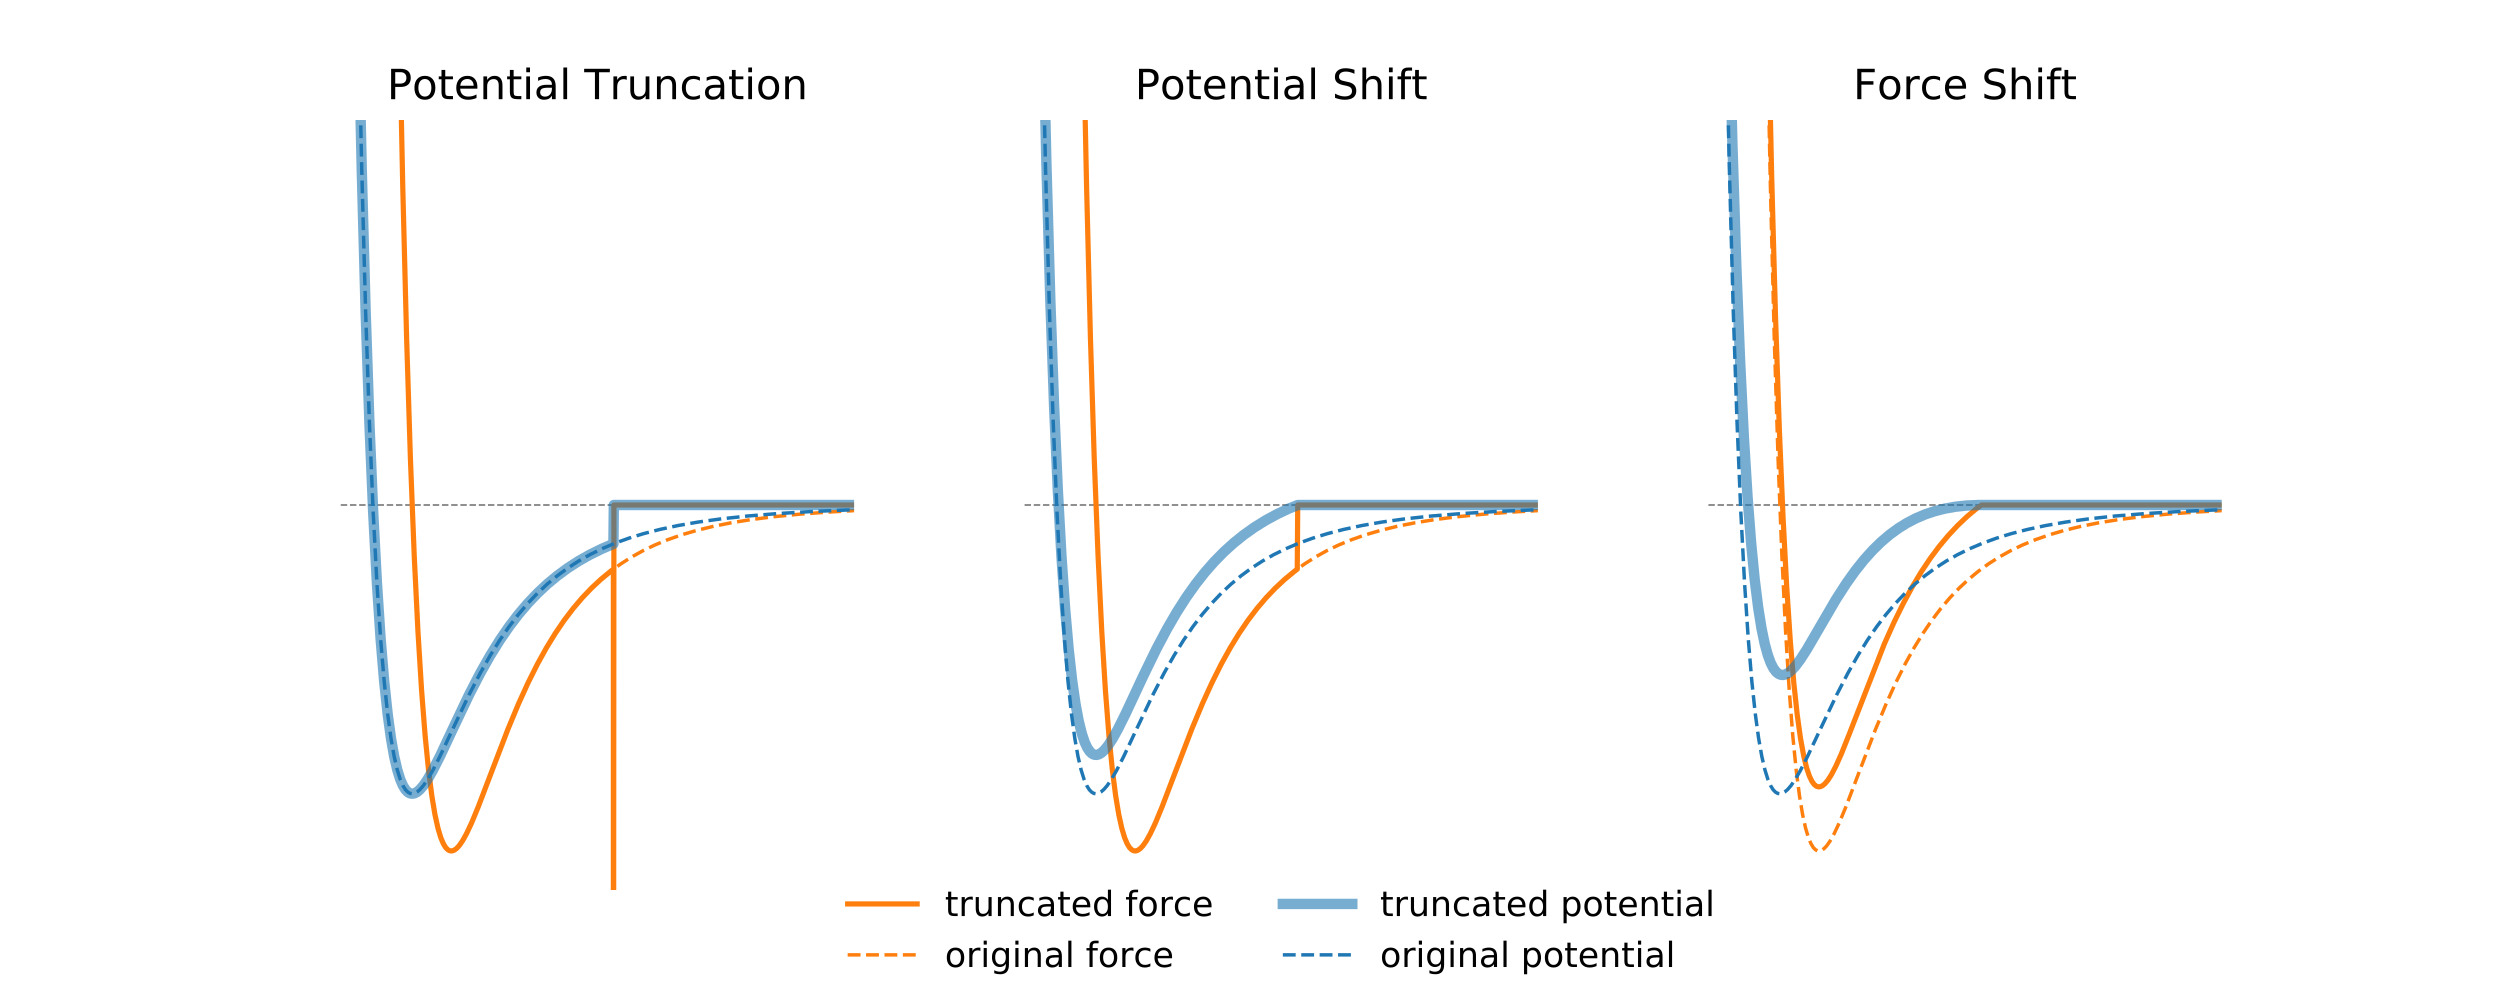 <?xml version="1.0" encoding="utf-8" standalone="no"?>
<!DOCTYPE svg PUBLIC "-//W3C//DTD SVG 1.1//EN"
  "http://www.w3.org/Graphics/SVG/1.1/DTD/svg11.dtd">
<!-- Created with matplotlib (https://matplotlib.org/) -->
<svg height="288pt" version="1.1" viewBox="0 0 720 288" width="720pt" xmlns="http://www.w3.org/2000/svg" xmlns:xlink="http://www.w3.org/1999/xlink">
 <defs>
  <style type="text/css">
*{stroke-linecap:butt;stroke-linejoin:round;}
  </style>
 </defs>
 <g id="figure_1">
  <g id="patch_1">
   <path d="M 0 288 
L 720 288 
L 720 0 
L 0 0 
z
" style="fill:#ffffff;"/>
  </g>
  <g id="axes_1">
   <g id="line2d_1">
    <path clip-path="url(#p21d13710b9)" d="M 98.139 145.44 
L 245.979 145.44 
" style="fill:none;stroke:#7f7f7f;stroke-dasharray:1.85,0.8;stroke-dashoffset:0;stroke-width:0.5;"/>
   </g>
   <g id="line2d_2">
    <path clip-path="url(#p21d13710b9)" d="M 114.866 -1 
L 115.988 53.487 
L 117.105 97.348 
L 118.202 132.132 
L 119.299 160.079 
L 120.378 182.007 
L 121.417 198.831 
L 122.437 211.899 
L 123.419 221.771 
L 124.363 229.154 
L 125.267 234.595 
L 126.134 238.526 
L 126.942 241.227 
L 127.693 243.015 
L 128.386 244.131 
L 129.021 244.757 
L 129.599 245.036 
L 130.177 245.069 
L 130.773 244.872 
L 131.447 244.402 
L 132.236 243.56 
L 133.18 242.21 
L 134.335 240.143 
L 135.798 237.036 
L 137.742 232.342 
L 140.957 223.91 
L 146.271 210.038 
L 149.351 202.649 
L 152.123 196.562 
L 154.78 191.255 
L 157.379 186.556 
L 159.94 182.38 
L 162.5 178.624 
L 165.08 175.23 
L 167.698 172.152 
L 170.355 169.367 
L 173.088 166.821 
L 175.918 164.489 
L 176.65 163.932 
L 176.65 289 
M 176.707 289 
L 176.804 145.44 
L 245.994 145.44 
L 245.994 145.44 
" style="fill:none;stroke:#ff7f0e;stroke-linecap:square;stroke-width:1.5;"/>
   </g>
   <g id="line2d_3">
    <path clip-path="url(#p21d13710b9)" d="M 114.866 -1 
L 115.988 53.487 
L 117.105 97.348 
L 118.202 132.132 
L 119.299 160.079 
L 120.378 182.007 
L 121.417 198.831 
L 122.437 211.899 
L 123.419 221.771 
L 124.363 229.154 
L 125.267 234.595 
L 126.134 238.526 
L 126.942 241.227 
L 127.693 243.015 
L 128.386 244.131 
L 129.021 244.757 
L 129.599 245.036 
L 130.177 245.069 
L 130.773 244.872 
L 131.447 244.402 
L 132.236 243.56 
L 133.18 242.21 
L 134.335 240.143 
L 135.798 237.036 
L 137.742 232.342 
L 140.957 223.91 
L 146.271 210.038 
L 149.351 202.649 
L 152.123 196.562 
L 154.78 191.255 
L 157.379 186.556 
L 159.94 182.38 
L 162.5 178.624 
L 165.08 175.23 
L 167.698 172.152 
L 170.355 169.367 
L 173.088 166.821 
L 175.918 164.489 
L 178.864 162.352 
L 181.944 160.393 
L 185.178 158.6 
L 188.605 156.956 
L 192.282 155.441 
L 196.229 154.057 
L 200.522 152.789 
L 205.239 151.632 
L 210.456 150.584 
L 216.308 149.64 
L 222.969 148.796 
L 230.67 148.05 
L 239.737 147.401 
L 245.994 147.061 
L 245.994 147.061 
" style="fill:none;stroke:#ff7f0e;stroke-dasharray:3.7,1.6;stroke-dashoffset:0;"/>
   </g>
   <g id="line2d_4">
    <path clip-path="url(#p21d13710b9)" d="M 103.081 -1 
L 104.187 48.984 
L 105.304 89.774 
L 106.401 122.065 
L 107.479 147.58 
L 108.557 168.008 
L 109.616 183.969 
L 110.636 196.155 
L 111.637 205.571 
L 112.6 212.636 
L 113.524 217.876 
L 114.41 221.699 
L 115.257 224.422 
L 116.046 226.256 
L 116.777 227.434 
L 117.471 228.147 
L 118.106 228.5 
L 118.741 228.599 
L 119.396 228.469 
L 120.108 228.094 
L 120.936 227.394 
L 121.918 226.26 
L 123.13 224.494 
L 124.651 221.858 
L 126.711 217.805 
L 130.35 210.059 
L 135.143 199.988 
L 138.301 193.88 
L 141.169 188.806 
L 143.922 184.383 
L 146.617 180.466 
L 149.313 176.938 
L 152.027 173.749 
L 154.78 170.858 
L 157.591 168.227 
L 160.479 165.828 
L 163.482 163.622 
L 166.601 161.606 
L 169.893 159.744 
L 173.377 158.031 
L 176.669 156.622 
L 176.785 145.44 
L 245.994 145.44 
L 245.994 145.44 
" style="fill:none;stroke:#1f77b4;stroke-linecap:square;stroke-opacity:0.6;stroke-width:3;"/>
   </g>
   <g id="line2d_5">
    <path clip-path="url(#p21d13710b9)" d="M 103.081 -1 
L 104.187 48.984 
L 105.304 89.774 
L 106.401 122.065 
L 107.479 147.58 
L 108.557 168.008 
L 109.616 183.969 
L 110.636 196.155 
L 111.637 205.571 
L 112.6 212.636 
L 113.524 217.876 
L 114.41 221.699 
L 115.257 224.422 
L 116.046 226.256 
L 116.777 227.434 
L 117.471 228.147 
L 118.106 228.5 
L 118.741 228.599 
L 119.396 228.469 
L 120.108 228.094 
L 120.936 227.394 
L 121.918 226.26 
L 123.13 224.494 
L 124.651 221.858 
L 126.711 217.805 
L 130.35 210.059 
L 135.143 199.988 
L 138.301 193.88 
L 141.169 188.806 
L 143.922 184.383 
L 146.617 180.466 
L 149.313 176.938 
L 152.027 173.749 
L 154.78 170.858 
L 157.591 168.227 
L 160.479 165.828 
L 163.482 163.622 
L 166.601 161.606 
L 169.893 159.744 
L 173.377 158.031 
L 177.093 156.454 
L 181.078 155.006 
L 185.39 153.678 
L 190.107 152.461 
L 195.324 151.348 
L 201.138 150.34 
L 207.703 149.431 
L 215.23 148.619 
L 223.99 147.905 
L 234.424 147.283 
L 245.994 146.796 
L 245.994 146.796 
" style="fill:none;stroke:#1f77b4;stroke-dasharray:3.7,1.6;stroke-dashoffset:0;"/>
   </g>
   <g id="text_1">
    <!-- Potential Truncation -->
    <defs>
     <path d="M 19.672 64.797 
L 19.672 37.406 
L 32.078 37.406 
Q 38.969 37.406 42.719 40.969 
Q 46.484 44.531 46.484 51.125 
Q 46.484 57.672 42.719 61.234 
Q 38.969 64.797 32.078 64.797 
z
M 9.812 72.906 
L 32.078 72.906 
Q 44.344 72.906 50.609 67.359 
Q 56.891 61.812 56.891 51.125 
Q 56.891 40.328 50.609 34.812 
Q 44.344 29.297 32.078 29.297 
L 19.672 29.297 
L 19.672 0 
L 9.812 0 
z
" id="DejaVuSans-80"/>
     <path d="M 30.609 48.391 
Q 23.391 48.391 19.188 42.75 
Q 14.984 37.109 14.984 27.297 
Q 14.984 17.484 19.156 11.844 
Q 23.344 6.203 30.609 6.203 
Q 37.797 6.203 41.984 11.859 
Q 46.188 17.531 46.188 27.297 
Q 46.188 37.016 41.984 42.703 
Q 37.797 48.391 30.609 48.391 
z
M 30.609 56 
Q 42.328 56 49.016 48.375 
Q 55.719 40.766 55.719 27.297 
Q 55.719 13.875 49.016 6.219 
Q 42.328 -1.422 30.609 -1.422 
Q 18.844 -1.422 12.172 6.219 
Q 5.516 13.875 5.516 27.297 
Q 5.516 40.766 12.172 48.375 
Q 18.844 56 30.609 56 
z
" id="DejaVuSans-111"/>
     <path d="M 18.312 70.219 
L 18.312 54.688 
L 36.812 54.688 
L 36.812 47.703 
L 18.312 47.703 
L 18.312 18.016 
Q 18.312 11.328 20.141 9.422 
Q 21.969 7.516 27.594 7.516 
L 36.812 7.516 
L 36.812 0 
L 27.594 0 
Q 17.188 0 13.234 3.875 
Q 9.281 7.766 9.281 18.016 
L 9.281 47.703 
L 2.688 47.703 
L 2.688 54.688 
L 9.281 54.688 
L 9.281 70.219 
z
" id="DejaVuSans-116"/>
     <path d="M 56.203 29.594 
L 56.203 25.203 
L 14.891 25.203 
Q 15.484 15.922 20.484 11.062 
Q 25.484 6.203 34.422 6.203 
Q 39.594 6.203 44.453 7.469 
Q 49.312 8.734 54.109 11.281 
L 54.109 2.781 
Q 49.266 0.734 44.188 -0.344 
Q 39.109 -1.422 33.891 -1.422 
Q 20.797 -1.422 13.156 6.188 
Q 5.516 13.812 5.516 26.812 
Q 5.516 40.234 12.766 48.109 
Q 20.016 56 32.328 56 
Q 43.359 56 49.781 48.891 
Q 56.203 41.797 56.203 29.594 
z
M 47.219 32.234 
Q 47.125 39.594 43.094 43.984 
Q 39.062 48.391 32.422 48.391 
Q 24.906 48.391 20.391 44.141 
Q 15.875 39.891 15.188 32.172 
z
" id="DejaVuSans-101"/>
     <path d="M 54.891 33.016 
L 54.891 0 
L 45.906 0 
L 45.906 32.719 
Q 45.906 40.484 42.875 44.328 
Q 39.844 48.188 33.797 48.188 
Q 26.516 48.188 22.312 43.547 
Q 18.109 38.922 18.109 30.906 
L 18.109 0 
L 9.078 0 
L 9.078 54.688 
L 18.109 54.688 
L 18.109 46.188 
Q 21.344 51.125 25.703 53.562 
Q 30.078 56 35.797 56 
Q 45.219 56 50.047 50.172 
Q 54.891 44.344 54.891 33.016 
z
" id="DejaVuSans-110"/>
     <path d="M 9.422 54.688 
L 18.406 54.688 
L 18.406 0 
L 9.422 0 
z
M 9.422 75.984 
L 18.406 75.984 
L 18.406 64.594 
L 9.422 64.594 
z
" id="DejaVuSans-105"/>
     <path d="M 34.281 27.484 
Q 23.391 27.484 19.188 25 
Q 14.984 22.516 14.984 16.5 
Q 14.984 11.719 18.141 8.906 
Q 21.297 6.109 26.703 6.109 
Q 34.188 6.109 38.703 11.406 
Q 43.219 16.703 43.219 25.484 
L 43.219 27.484 
z
M 52.203 31.203 
L 52.203 0 
L 43.219 0 
L 43.219 8.297 
Q 40.141 3.328 35.547 0.953 
Q 30.953 -1.422 24.312 -1.422 
Q 15.922 -1.422 10.953 3.297 
Q 6 8.016 6 15.922 
Q 6 25.141 12.172 29.828 
Q 18.359 34.516 30.609 34.516 
L 43.219 34.516 
L 43.219 35.406 
Q 43.219 41.609 39.141 45 
Q 35.062 48.391 27.688 48.391 
Q 23 48.391 18.547 47.266 
Q 14.109 46.141 10.016 43.891 
L 10.016 52.203 
Q 14.938 54.109 19.578 55.047 
Q 24.219 56 28.609 56 
Q 40.484 56 46.344 49.844 
Q 52.203 43.703 52.203 31.203 
z
" id="DejaVuSans-97"/>
     <path d="M 9.422 75.984 
L 18.406 75.984 
L 18.406 0 
L 9.422 0 
z
" id="DejaVuSans-108"/>
     <path id="DejaVuSans-32"/>
     <path d="M -0.297 72.906 
L 61.375 72.906 
L 61.375 64.594 
L 35.5 64.594 
L 35.5 0 
L 25.594 0 
L 25.594 64.594 
L -0.297 64.594 
z
" id="DejaVuSans-84"/>
     <path d="M 41.109 46.297 
Q 39.594 47.172 37.812 47.578 
Q 36.031 48 33.891 48 
Q 26.266 48 22.188 43.047 
Q 18.109 38.094 18.109 28.812 
L 18.109 0 
L 9.078 0 
L 9.078 54.688 
L 18.109 54.688 
L 18.109 46.188 
Q 20.953 51.172 25.484 53.578 
Q 30.031 56 36.531 56 
Q 37.453 56 38.578 55.875 
Q 39.703 55.766 41.062 55.516 
z
" id="DejaVuSans-114"/>
     <path d="M 8.5 21.578 
L 8.5 54.688 
L 17.484 54.688 
L 17.484 21.922 
Q 17.484 14.156 20.5 10.266 
Q 23.531 6.391 29.594 6.391 
Q 36.859 6.391 41.078 11.031 
Q 45.312 15.672 45.312 23.688 
L 45.312 54.688 
L 54.297 54.688 
L 54.297 0 
L 45.312 0 
L 45.312 8.406 
Q 42.047 3.422 37.719 1 
Q 33.406 -1.422 27.688 -1.422 
Q 18.266 -1.422 13.375 4.438 
Q 8.5 10.297 8.5 21.578 
z
M 31.109 56 
z
" id="DejaVuSans-117"/>
     <path d="M 48.781 52.594 
L 48.781 44.188 
Q 44.969 46.297 41.141 47.344 
Q 37.312 48.391 33.406 48.391 
Q 24.656 48.391 19.812 42.844 
Q 14.984 37.312 14.984 27.297 
Q 14.984 17.281 19.812 11.734 
Q 24.656 6.203 33.406 6.203 
Q 37.312 6.203 41.141 7.25 
Q 44.969 8.297 48.781 10.406 
L 48.781 2.094 
Q 45.016 0.344 40.984 -0.531 
Q 36.969 -1.422 32.422 -1.422 
Q 20.062 -1.422 12.781 6.344 
Q 5.516 14.109 5.516 27.297 
Q 5.516 40.672 12.859 48.328 
Q 20.219 56 33.016 56 
Q 37.156 56 41.109 55.141 
Q 45.062 54.297 48.781 52.594 
z
" id="DejaVuSans-99"/>
    </defs>
    <g transform="translate(111.464 28.56)scale(0.12 -0.12)">
     <use xlink:href="#DejaVuSans-80"/>
     <use x="60.256" xlink:href="#DejaVuSans-111"/>
     <use x="121.438" xlink:href="#DejaVuSans-116"/>
     <use x="160.646" xlink:href="#DejaVuSans-101"/>
     <use x="222.17" xlink:href="#DejaVuSans-110"/>
     <use x="285.549" xlink:href="#DejaVuSans-116"/>
     <use x="324.758" xlink:href="#DejaVuSans-105"/>
     <use x="352.541" xlink:href="#DejaVuSans-97"/>
     <use x="413.82" xlink:href="#DejaVuSans-108"/>
     <use x="441.604" xlink:href="#DejaVuSans-32"/>
     <use x="473.391" xlink:href="#DejaVuSans-84"/>
     <use x="534.256" xlink:href="#DejaVuSans-114"/>
     <use x="575.369" xlink:href="#DejaVuSans-117"/>
     <use x="638.748" xlink:href="#DejaVuSans-110"/>
     <use x="702.127" xlink:href="#DejaVuSans-99"/>
     <use x="757.107" xlink:href="#DejaVuSans-97"/>
     <use x="818.387" xlink:href="#DejaVuSans-116"/>
     <use x="857.596" xlink:href="#DejaVuSans-105"/>
     <use x="885.379" xlink:href="#DejaVuSans-111"/>
     <use x="946.561" xlink:href="#DejaVuSans-110"/>
    </g>
   </g>
   <g id="legend_1"/>
  </g>
  <g id="axes_2">
   <g id="line2d_6">
    <path clip-path="url(#p8e61d70c84)" d="M 295.08 145.44 
L 442.92 145.44 
" style="fill:none;stroke:#7f7f7f;stroke-dasharray:1.85,0.8;stroke-dashoffset:0;stroke-width:0.5;"/>
   </g>
   <g id="line2d_7">
    <path clip-path="url(#p8e61d70c84)" d="M 311.807 -1 
L 312.929 53.487 
L 314.046 97.348 
L 315.143 132.132 
L 316.241 160.079 
L 317.319 182.007 
L 318.358 198.831 
L 319.379 211.899 
L 320.36 221.771 
L 321.304 229.154 
L 322.209 234.595 
L 323.075 238.526 
L 323.883 241.227 
L 324.634 243.015 
L 325.327 244.131 
L 325.963 244.757 
L 326.54 245.036 
L 327.118 245.069 
L 327.715 244.872 
L 328.388 244.402 
L 329.178 243.56 
L 330.121 242.21 
L 331.276 240.143 
L 332.739 237.036 
L 334.684 232.342 
L 337.899 223.91 
L 343.212 210.038 
L 346.292 202.649 
L 349.065 196.562 
L 351.721 191.255 
L 354.32 186.556 
L 356.881 182.38 
L 359.441 178.624 
L 362.021 175.23 
L 364.639 172.152 
L 367.296 169.367 
L 370.03 166.821 
L 372.86 164.489 
L 373.61 163.918 
L 373.745 145.44 
L 442.935 145.44 
L 442.935 145.44 
" style="fill:none;stroke:#ff7f0e;stroke-linecap:square;stroke-width:1.5;"/>
   </g>
   <g id="line2d_8">
    <path clip-path="url(#p8e61d70c84)" d="M 311.807 -1 
L 312.929 53.487 
L 314.046 97.348 
L 315.143 132.132 
L 316.241 160.079 
L 317.319 182.007 
L 318.358 198.831 
L 319.379 211.899 
L 320.36 221.771 
L 321.304 229.154 
L 322.209 234.595 
L 323.075 238.526 
L 323.883 241.227 
L 324.634 243.015 
L 325.327 244.131 
L 325.963 244.757 
L 326.54 245.036 
L 327.118 245.069 
L 327.715 244.872 
L 328.388 244.402 
L 329.178 243.56 
L 330.121 242.21 
L 331.276 240.143 
L 332.739 237.036 
L 334.684 232.342 
L 337.899 223.91 
L 343.212 210.038 
L 346.292 202.649 
L 349.065 196.562 
L 351.721 191.255 
L 354.32 186.556 
L 356.881 182.38 
L 359.441 178.624 
L 362.021 175.23 
L 364.639 172.152 
L 367.296 169.367 
L 370.03 166.821 
L 372.86 164.489 
L 375.805 162.352 
L 378.885 160.393 
L 382.12 158.6 
L 385.546 156.956 
L 389.223 155.441 
L 393.17 154.057 
L 397.463 152.789 
L 402.18 151.632 
L 407.397 150.584 
L 413.249 149.64 
L 419.91 148.796 
L 427.611 148.05 
L 436.679 147.401 
L 442.935 147.061 
L 442.935 147.061 
" style="fill:none;stroke:#ff7f0e;stroke-dasharray:3.7,1.6;stroke-dashoffset:0;"/>
   </g>
   <g id="line2d_9">
    <path clip-path="url(#p8e61d70c84)" d="M 300.25 -1 
L 301.359 46.985 
L 302.476 85.99 
L 303.573 116.837 
L 304.651 141.18 
L 305.71 160.327 
L 306.75 175.317 
L 307.77 186.974 
L 308.771 195.955 
L 309.734 202.67 
L 310.658 207.627 
L 311.543 211.219 
L 312.371 213.705 
L 313.141 215.369 
L 313.873 216.45 
L 314.546 217.071 
L 315.182 217.367 
L 315.817 217.417 
L 316.472 217.242 
L 317.203 216.81 
L 318.069 216.022 
L 319.09 214.777 
L 320.341 212.883 
L 321.939 210.034 
L 324.153 205.593 
L 329.293 194.596 
L 333.028 186.935 
L 336.07 181.194 
L 338.9 176.32 
L 341.633 172.048 
L 344.329 168.245 
L 347.024 164.823 
L 349.738 161.733 
L 352.491 158.932 
L 355.321 156.368 
L 358.248 154.018 
L 361.27 151.874 
L 364.447 149.895 
L 367.777 148.082 
L 371.319 146.408 
L 373.784 145.44 
L 442.935 145.44 
L 442.935 145.44 
" style="fill:none;stroke:#1f77b4;stroke-linecap:square;stroke-opacity:0.6;stroke-width:3;"/>
   </g>
   <g id="line2d_10">
    <path clip-path="url(#p8e61d70c84)" d="M 300.022 -1 
L 301.128 48.984 
L 302.245 89.774 
L 303.342 122.065 
L 304.42 147.58 
L 305.498 168.008 
L 306.557 183.969 
L 307.577 196.155 
L 308.578 205.571 
L 309.541 212.636 
L 310.465 217.876 
L 311.351 221.699 
L 312.198 224.422 
L 312.987 226.256 
L 313.719 227.434 
L 314.412 228.147 
L 315.047 228.5 
L 315.682 228.599 
L 316.337 228.469 
L 317.049 228.094 
L 317.877 227.394 
L 318.859 226.26 
L 320.072 224.494 
L 321.593 221.858 
L 323.652 217.805 
L 327.291 210.059 
L 332.085 199.988 
L 335.242 193.88 
L 338.11 188.806 
L 340.863 184.383 
L 343.559 180.466 
L 346.254 176.938 
L 348.968 173.749 
L 351.721 170.858 
L 354.532 168.227 
L 357.42 165.828 
L 360.423 163.622 
L 363.542 161.606 
L 366.834 159.744 
L 370.318 158.031 
L 374.034 156.454 
L 378.019 155.006 
L 382.331 153.678 
L 387.048 152.461 
L 392.265 151.348 
L 398.079 150.34 
L 404.644 149.431 
L 412.171 148.619 
L 420.931 147.905 
L 431.365 147.283 
L 442.935 146.796 
L 442.935 146.796 
" style="fill:none;stroke:#1f77b4;stroke-dasharray:3.7,1.6;stroke-dashoffset:0;"/>
   </g>
   <g id="text_2">
    <!-- Potential Shift -->
    <defs>
     <path d="M 53.516 70.516 
L 53.516 60.891 
Q 47.906 63.578 42.922 64.891 
Q 37.938 66.219 33.297 66.219 
Q 25.25 66.219 20.875 63.094 
Q 16.5 59.969 16.5 54.203 
Q 16.5 49.359 19.406 46.891 
Q 22.312 44.438 30.422 42.922 
L 36.375 41.703 
Q 47.406 39.594 52.656 34.297 
Q 57.906 29 57.906 20.125 
Q 57.906 9.516 50.797 4.047 
Q 43.703 -1.422 29.984 -1.422 
Q 24.812 -1.422 18.969 -0.25 
Q 13.141 0.922 6.891 3.219 
L 6.891 13.375 
Q 12.891 10.016 18.656 8.297 
Q 24.422 6.594 29.984 6.594 
Q 38.422 6.594 43.016 9.906 
Q 47.609 13.234 47.609 19.391 
Q 47.609 24.75 44.312 27.781 
Q 41.016 30.812 33.5 32.328 
L 27.484 33.5 
Q 16.453 35.688 11.516 40.375 
Q 6.594 45.062 6.594 53.422 
Q 6.594 63.094 13.406 68.656 
Q 20.219 74.219 32.172 74.219 
Q 37.312 74.219 42.625 73.281 
Q 47.953 72.359 53.516 70.516 
z
" id="DejaVuSans-83"/>
     <path d="M 54.891 33.016 
L 54.891 0 
L 45.906 0 
L 45.906 32.719 
Q 45.906 40.484 42.875 44.328 
Q 39.844 48.188 33.797 48.188 
Q 26.516 48.188 22.312 43.547 
Q 18.109 38.922 18.109 30.906 
L 18.109 0 
L 9.078 0 
L 9.078 75.984 
L 18.109 75.984 
L 18.109 46.188 
Q 21.344 51.125 25.703 53.562 
Q 30.078 56 35.797 56 
Q 45.219 56 50.047 50.172 
Q 54.891 44.344 54.891 33.016 
z
" id="DejaVuSans-104"/>
     <path d="M 37.109 75.984 
L 37.109 68.5 
L 28.516 68.5 
Q 23.688 68.5 21.797 66.547 
Q 19.922 64.594 19.922 59.516 
L 19.922 54.688 
L 34.719 54.688 
L 34.719 47.703 
L 19.922 47.703 
L 19.922 0 
L 10.891 0 
L 10.891 47.703 
L 2.297 47.703 
L 2.297 54.688 
L 10.891 54.688 
L 10.891 58.5 
Q 10.891 67.625 15.141 71.797 
Q 19.391 75.984 28.609 75.984 
z
" id="DejaVuSans-102"/>
    </defs>
    <g transform="translate(326.856 28.56)scale(0.12 -0.12)">
     <use xlink:href="#DejaVuSans-80"/>
     <use x="60.256" xlink:href="#DejaVuSans-111"/>
     <use x="121.438" xlink:href="#DejaVuSans-116"/>
     <use x="160.646" xlink:href="#DejaVuSans-101"/>
     <use x="222.17" xlink:href="#DejaVuSans-110"/>
     <use x="285.549" xlink:href="#DejaVuSans-116"/>
     <use x="324.758" xlink:href="#DejaVuSans-105"/>
     <use x="352.541" xlink:href="#DejaVuSans-97"/>
     <use x="413.82" xlink:href="#DejaVuSans-108"/>
     <use x="441.604" xlink:href="#DejaVuSans-32"/>
     <use x="473.391" xlink:href="#DejaVuSans-83"/>
     <use x="536.867" xlink:href="#DejaVuSans-104"/>
     <use x="600.246" xlink:href="#DejaVuSans-105"/>
     <use x="628.029" xlink:href="#DejaVuSans-102"/>
     <use x="663.219" xlink:href="#DejaVuSans-116"/>
    </g>
   </g>
   <g id="legend_2">
    <g id="line2d_11">
     <path d="M 244.127 260.326 
L 264.127 260.326 
" style="fill:none;stroke:#ff7f0e;stroke-linecap:square;stroke-width:1.5;"/>
    </g>
    <g id="line2d_12"/>
    <g id="text_3">
     <!-- truncated force -->
     <defs>
      <path d="M 45.406 46.391 
L 45.406 75.984 
L 54.391 75.984 
L 54.391 0 
L 45.406 0 
L 45.406 8.203 
Q 42.578 3.328 38.25 0.953 
Q 33.938 -1.422 27.875 -1.422 
Q 17.969 -1.422 11.734 6.484 
Q 5.516 14.406 5.516 27.297 
Q 5.516 40.188 11.734 48.094 
Q 17.969 56 27.875 56 
Q 33.938 56 38.25 53.625 
Q 42.578 51.266 45.406 46.391 
z
M 14.797 27.297 
Q 14.797 17.391 18.875 11.75 
Q 22.953 6.109 30.078 6.109 
Q 37.203 6.109 41.297 11.75 
Q 45.406 17.391 45.406 27.297 
Q 45.406 37.203 41.297 42.844 
Q 37.203 48.484 30.078 48.484 
Q 22.953 48.484 18.875 42.844 
Q 14.797 37.203 14.797 27.297 
z
" id="DejaVuSans-100"/>
     </defs>
     <g transform="translate(272.127 263.826)scale(0.1 -0.1)">
      <use xlink:href="#DejaVuSans-116"/>
      <use x="39.209" xlink:href="#DejaVuSans-114"/>
      <use x="80.322" xlink:href="#DejaVuSans-117"/>
      <use x="143.701" xlink:href="#DejaVuSans-110"/>
      <use x="207.08" xlink:href="#DejaVuSans-99"/>
      <use x="262.061" xlink:href="#DejaVuSans-97"/>
      <use x="323.34" xlink:href="#DejaVuSans-116"/>
      <use x="362.549" xlink:href="#DejaVuSans-101"/>
      <use x="424.072" xlink:href="#DejaVuSans-100"/>
      <use x="487.549" xlink:href="#DejaVuSans-32"/>
      <use x="519.336" xlink:href="#DejaVuSans-102"/>
      <use x="554.541" xlink:href="#DejaVuSans-111"/>
      <use x="615.723" xlink:href="#DejaVuSans-114"/>
      <use x="656.805" xlink:href="#DejaVuSans-99"/>
      <use x="711.785" xlink:href="#DejaVuSans-101"/>
     </g>
    </g>
    <g id="line2d_13">
     <path d="M 244.127 275.004 
L 264.127 275.004 
" style="fill:none;stroke:#ff7f0e;stroke-dasharray:3.7,1.6;stroke-dashoffset:0;"/>
    </g>
    <g id="line2d_14"/>
    <g id="text_4">
     <!-- original force -->
     <defs>
      <path d="M 45.406 27.984 
Q 45.406 37.75 41.375 43.109 
Q 37.359 48.484 30.078 48.484 
Q 22.859 48.484 18.828 43.109 
Q 14.797 37.75 14.797 27.984 
Q 14.797 18.266 18.828 12.891 
Q 22.859 7.516 30.078 7.516 
Q 37.359 7.516 41.375 12.891 
Q 45.406 18.266 45.406 27.984 
z
M 54.391 6.781 
Q 54.391 -7.172 48.188 -13.984 
Q 42 -20.797 29.203 -20.797 
Q 24.469 -20.797 20.266 -20.094 
Q 16.062 -19.391 12.109 -17.922 
L 12.109 -9.188 
Q 16.062 -11.328 19.922 -12.344 
Q 23.781 -13.375 27.781 -13.375 
Q 36.625 -13.375 41.016 -8.766 
Q 45.406 -4.156 45.406 5.172 
L 45.406 9.625 
Q 42.625 4.781 38.281 2.391 
Q 33.938 0 27.875 0 
Q 17.828 0 11.672 7.656 
Q 5.516 15.328 5.516 27.984 
Q 5.516 40.672 11.672 48.328 
Q 17.828 56 27.875 56 
Q 33.938 56 38.281 53.609 
Q 42.625 51.219 45.406 46.391 
L 45.406 54.688 
L 54.391 54.688 
z
" id="DejaVuSans-103"/>
     </defs>
     <g transform="translate(272.127 278.504)scale(0.1 -0.1)">
      <use xlink:href="#DejaVuSans-111"/>
      <use x="61.182" xlink:href="#DejaVuSans-114"/>
      <use x="102.295" xlink:href="#DejaVuSans-105"/>
      <use x="130.078" xlink:href="#DejaVuSans-103"/>
      <use x="193.555" xlink:href="#DejaVuSans-105"/>
      <use x="221.338" xlink:href="#DejaVuSans-110"/>
      <use x="284.717" xlink:href="#DejaVuSans-97"/>
      <use x="345.996" xlink:href="#DejaVuSans-108"/>
      <use x="373.779" xlink:href="#DejaVuSans-32"/>
      <use x="405.566" xlink:href="#DejaVuSans-102"/>
      <use x="440.771" xlink:href="#DejaVuSans-111"/>
      <use x="501.953" xlink:href="#DejaVuSans-114"/>
      <use x="543.035" xlink:href="#DejaVuSans-99"/>
      <use x="598.016" xlink:href="#DejaVuSans-101"/>
     </g>
    </g>
    <g id="line2d_15">
     <path d="M 369.458 260.326 
L 389.458 260.326 
" style="fill:none;stroke:#1f77b4;stroke-linecap:square;stroke-opacity:0.6;stroke-width:3;"/>
    </g>
    <g id="line2d_16"/>
    <g id="text_5">
     <!-- truncated potential -->
     <defs>
      <path d="M 18.109 8.203 
L 18.109 -20.797 
L 9.078 -20.797 
L 9.078 54.688 
L 18.109 54.688 
L 18.109 46.391 
Q 20.953 51.266 25.266 53.625 
Q 29.594 56 35.594 56 
Q 45.562 56 51.781 48.094 
Q 58.016 40.188 58.016 27.297 
Q 58.016 14.406 51.781 6.484 
Q 45.562 -1.422 35.594 -1.422 
Q 29.594 -1.422 25.266 0.953 
Q 20.953 3.328 18.109 8.203 
z
M 48.688 27.297 
Q 48.688 37.203 44.609 42.844 
Q 40.531 48.484 33.406 48.484 
Q 26.266 48.484 22.188 42.844 
Q 18.109 37.203 18.109 27.297 
Q 18.109 17.391 22.188 11.75 
Q 26.266 6.109 33.406 6.109 
Q 40.531 6.109 44.609 11.75 
Q 48.688 17.391 48.688 27.297 
z
" id="DejaVuSans-112"/>
     </defs>
     <g transform="translate(397.458 263.826)scale(0.1 -0.1)">
      <use xlink:href="#DejaVuSans-116"/>
      <use x="39.209" xlink:href="#DejaVuSans-114"/>
      <use x="80.322" xlink:href="#DejaVuSans-117"/>
      <use x="143.701" xlink:href="#DejaVuSans-110"/>
      <use x="207.08" xlink:href="#DejaVuSans-99"/>
      <use x="262.061" xlink:href="#DejaVuSans-97"/>
      <use x="323.34" xlink:href="#DejaVuSans-116"/>
      <use x="362.549" xlink:href="#DejaVuSans-101"/>
      <use x="424.072" xlink:href="#DejaVuSans-100"/>
      <use x="487.549" xlink:href="#DejaVuSans-32"/>
      <use x="519.336" xlink:href="#DejaVuSans-112"/>
      <use x="582.812" xlink:href="#DejaVuSans-111"/>
      <use x="643.994" xlink:href="#DejaVuSans-116"/>
      <use x="683.203" xlink:href="#DejaVuSans-101"/>
      <use x="744.727" xlink:href="#DejaVuSans-110"/>
      <use x="808.105" xlink:href="#DejaVuSans-116"/>
      <use x="847.314" xlink:href="#DejaVuSans-105"/>
      <use x="875.098" xlink:href="#DejaVuSans-97"/>
      <use x="936.377" xlink:href="#DejaVuSans-108"/>
     </g>
    </g>
    <g id="line2d_17">
     <path d="M 369.458 275.004 
L 389.458 275.004 
" style="fill:none;stroke:#1f77b4;stroke-dasharray:3.7,1.6;stroke-dashoffset:0;"/>
    </g>
    <g id="line2d_18"/>
    <g id="text_6">
     <!-- original potential -->
     <g transform="translate(397.458 278.504)scale(0.1 -0.1)">
      <use xlink:href="#DejaVuSans-111"/>
      <use x="61.182" xlink:href="#DejaVuSans-114"/>
      <use x="102.295" xlink:href="#DejaVuSans-105"/>
      <use x="130.078" xlink:href="#DejaVuSans-103"/>
      <use x="193.555" xlink:href="#DejaVuSans-105"/>
      <use x="221.338" xlink:href="#DejaVuSans-110"/>
      <use x="284.717" xlink:href="#DejaVuSans-97"/>
      <use x="345.996" xlink:href="#DejaVuSans-108"/>
      <use x="373.779" xlink:href="#DejaVuSans-32"/>
      <use x="405.566" xlink:href="#DejaVuSans-112"/>
      <use x="469.043" xlink:href="#DejaVuSans-111"/>
      <use x="530.225" xlink:href="#DejaVuSans-116"/>
      <use x="569.434" xlink:href="#DejaVuSans-101"/>
      <use x="630.957" xlink:href="#DejaVuSans-110"/>
      <use x="694.336" xlink:href="#DejaVuSans-116"/>
      <use x="733.545" xlink:href="#DejaVuSans-105"/>
      <use x="761.328" xlink:href="#DejaVuSans-97"/>
      <use x="822.607" xlink:href="#DejaVuSans-108"/>
     </g>
    </g>
   </g>
  </g>
  <g id="axes_3">
   <g id="line2d_19">
    <path clip-path="url(#pde081630a8)" d="M 492.021 145.44 
L 639.861 145.44 
" style="fill:none;stroke:#7f7f7f;stroke-dasharray:1.85,0.8;stroke-dashoffset:0;stroke-width:0.5;"/>
   </g>
   <g id="line2d_20">
    <path clip-path="url(#pde081630a8)" d="M 509.103 -1 
L 510.236 50.434 
L 511.353 91.32 
L 512.45 123.682 
L 513.528 149.213 
L 514.587 169.261 
L 515.627 184.902 
L 516.628 196.796 
L 517.61 205.928 
L 518.553 212.71 
L 519.458 217.662 
L 520.305 221.127 
L 521.094 223.48 
L 521.826 225.01 
L 522.5 225.936 
L 523.116 226.426 
L 523.693 226.612 
L 524.271 226.561 
L 524.887 226.275 
L 525.599 225.684 
L 526.446 224.667 
L 527.466 223.069 
L 528.718 220.67 
L 530.316 217.095 
L 532.549 211.507 
L 542.714 185.387 
L 545.524 179.115 
L 548.2 173.678 
L 550.799 168.893 
L 553.36 164.638 
L 555.92 160.808 
L 558.5 157.347 
L 561.099 154.228 
L 563.756 151.384 
L 566.47 148.801 
L 569.281 146.433 
L 570.706 145.44 
L 639.877 145.44 
L 639.877 145.44 
" style="fill:none;stroke:#ff7f0e;stroke-linecap:square;stroke-width:1.5;"/>
   </g>
   <g id="line2d_21">
    <path clip-path="url(#pde081630a8)" d="M 508.748 -1 
L 509.87 53.487 
L 510.987 97.348 
L 512.084 132.132 
L 513.182 160.079 
L 514.26 182.007 
L 515.299 198.831 
L 516.32 211.899 
L 517.302 221.771 
L 518.245 229.154 
L 519.15 234.595 
L 520.016 238.526 
L 520.825 241.227 
L 521.575 243.015 
L 522.269 244.131 
L 522.904 244.757 
L 523.481 245.036 
L 524.059 245.069 
L 524.656 244.872 
L 525.33 244.402 
L 526.119 243.56 
L 527.062 242.21 
L 528.217 240.143 
L 529.68 237.036 
L 531.625 232.342 
L 534.84 223.91 
L 540.153 210.038 
L 543.234 202.649 
L 546.006 196.562 
L 548.662 191.255 
L 551.261 186.556 
L 553.822 182.38 
L 556.382 178.624 
L 558.962 175.23 
L 561.58 172.152 
L 564.237 169.367 
L 566.971 166.821 
L 569.801 164.489 
L 572.746 162.352 
L 575.826 160.393 
L 579.061 158.6 
L 582.488 156.956 
L 586.165 155.441 
L 590.111 154.057 
L 594.404 152.789 
L 599.121 151.632 
L 604.338 150.584 
L 610.191 149.64 
L 616.852 148.796 
L 624.552 148.05 
L 633.62 147.401 
L 639.877 147.061 
L 639.877 147.061 
" style="fill:none;stroke:#ff7f0e;stroke-dasharray:3.7,1.6;stroke-dashoffset:0;"/>
   </g>
   <g id="line2d_22">
    <path clip-path="url(#pde081630a8)" d="M 497.835 -1 
L 498.936 41.58 
L 500.052 76.481 
L 501.15 104.083 
L 502.228 125.866 
L 503.286 143.003 
L 504.326 156.422 
L 505.346 166.862 
L 506.347 174.911 
L 507.31 180.938 
L 508.234 185.395 
L 509.12 188.637 
L 509.967 190.936 
L 510.756 192.476 
L 511.507 193.479 
L 512.2 194.058 
L 512.874 194.344 
L 513.548 194.391 
L 514.26 194.217 
L 515.068 193.779 
L 516.012 192.999 
L 517.148 191.753 
L 518.553 189.86 
L 520.42 186.945 
L 523.443 181.752 
L 528.737 172.678 
L 531.683 168.098 
L 534.339 164.369 
L 536.861 161.204 
L 539.325 158.462 
L 541.77 156.072 
L 544.215 153.991 
L 546.68 152.185 
L 549.182 150.626 
L 551.743 149.292 
L 554.38 148.168 
L 557.133 147.237 
L 560.021 146.498 
L 563.063 145.951 
L 566.297 145.598 
L 569.762 145.445 
L 578.599 145.44 
L 639.877 145.44 
L 639.877 145.44 
" style="fill:none;stroke:#1f77b4;stroke-linecap:square;stroke-opacity:0.6;stroke-width:3;"/>
   </g>
   <g id="line2d_23">
    <path clip-path="url(#pde081630a8)" d="M 496.963 -1 
L 498.069 48.984 
L 499.186 89.774 
L 500.283 122.065 
L 501.361 147.58 
L 502.439 168.008 
L 503.498 183.969 
L 504.519 196.155 
L 505.52 205.571 
L 506.482 212.636 
L 507.406 217.876 
L 508.292 221.699 
L 509.139 224.422 
L 509.928 226.256 
L 510.66 227.434 
L 511.353 228.147 
L 511.988 228.5 
L 512.623 228.599 
L 513.278 228.469 
L 513.99 228.094 
L 514.818 227.394 
L 515.8 226.26 
L 517.013 224.494 
L 518.534 221.858 
L 520.594 217.805 
L 524.232 210.059 
L 529.026 199.988 
L 532.183 193.88 
L 535.052 188.806 
L 537.805 184.383 
L 540.5 180.466 
L 543.195 176.938 
L 545.909 173.749 
L 548.662 170.858 
L 551.473 168.227 
L 554.361 165.828 
L 557.364 163.622 
L 560.483 161.606 
L 563.775 159.744 
L 567.26 158.031 
L 570.975 156.454 
L 574.96 155.006 
L 579.273 153.678 
L 583.989 152.461 
L 589.206 151.348 
L 595.02 150.34 
L 601.585 149.431 
L 609.113 148.619 
L 617.872 147.905 
L 628.306 147.283 
L 639.877 146.796 
L 639.877 146.796 
" style="fill:none;stroke:#1f77b4;stroke-dasharray:3.7,1.6;stroke-dashoffset:0;"/>
   </g>
   <g id="text_7">
    <!-- Force Shift -->
    <defs>
     <path d="M 9.812 72.906 
L 51.703 72.906 
L 51.703 64.594 
L 19.672 64.594 
L 19.672 43.109 
L 48.578 43.109 
L 48.578 34.812 
L 19.672 34.812 
L 19.672 0 
L 9.812 0 
z
" id="DejaVuSans-70"/>
    </defs>
    <g transform="translate(533.717 28.56)scale(0.12 -0.12)">
     <use xlink:href="#DejaVuSans-70"/>
     <use x="57.473" xlink:href="#DejaVuSans-111"/>
     <use x="118.654" xlink:href="#DejaVuSans-114"/>
     <use x="159.736" xlink:href="#DejaVuSans-99"/>
     <use x="214.717" xlink:href="#DejaVuSans-101"/>
     <use x="276.24" xlink:href="#DejaVuSans-32"/>
     <use x="308.027" xlink:href="#DejaVuSans-83"/>
     <use x="371.504" xlink:href="#DejaVuSans-104"/>
     <use x="434.883" xlink:href="#DejaVuSans-105"/>
     <use x="462.666" xlink:href="#DejaVuSans-102"/>
     <use x="497.855" xlink:href="#DejaVuSans-116"/>
    </g>
   </g>
   <g id="legend_3"/>
  </g>
 </g>
 <defs>
  <clipPath id="p21d13710b9">
   <rect height="221.76" width="147.84" x="98.139" y="34.56"/>
  </clipPath>
  <clipPath id="p8e61d70c84">
   <rect height="221.76" width="147.84" x="295.08" y="34.56"/>
  </clipPath>
  <clipPath id="pde081630a8">
   <rect height="221.76" width="147.84" x="492.021" y="34.56"/>
  </clipPath>
 </defs>
</svg>
